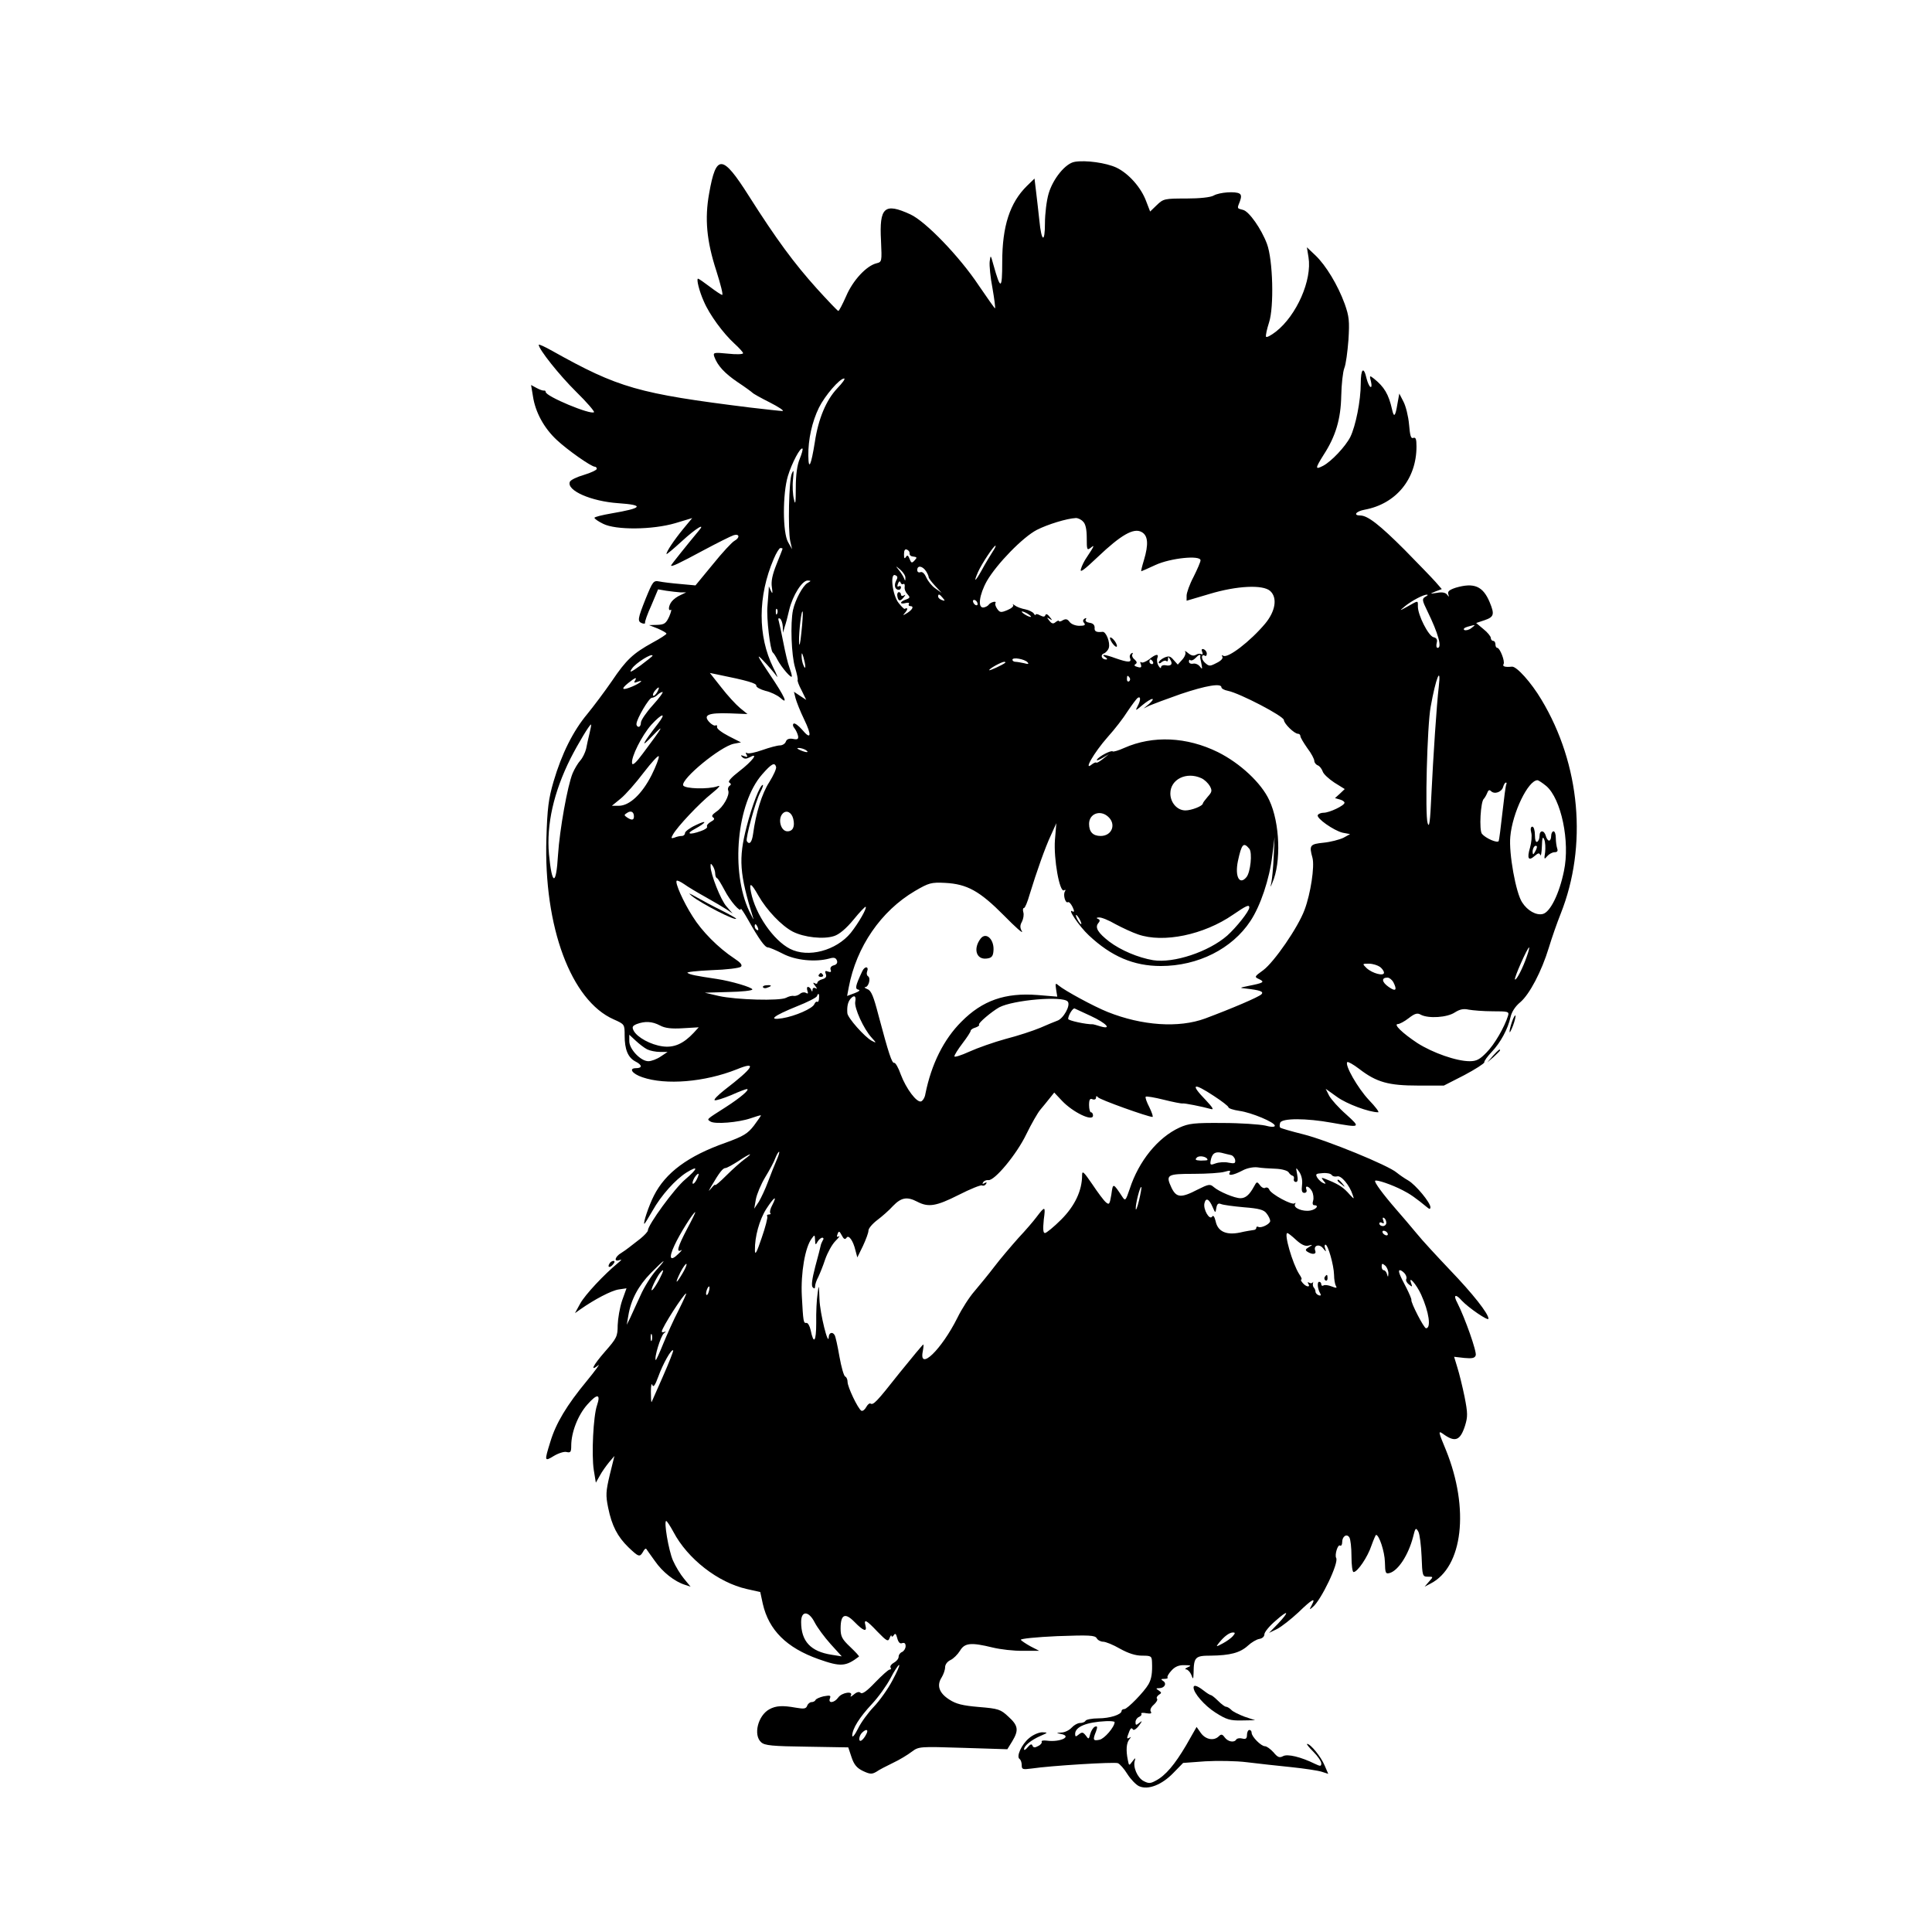 <?xml version="1.0" standalone="no"?>
<!DOCTYPE svg PUBLIC "-//W3C//DTD SVG 20010904//EN"
 "http://www.w3.org/TR/2001/REC-SVG-20010904/DTD/svg10.dtd">
<svg version="1.0" xmlns="http://www.w3.org/2000/svg"
 width="832pt" height="832pt" viewBox="0 0 832 832"
 preserveAspectRatio="xMidYMid meet">
<g transform="translate(0,832) scale(0.1,-0.1)"
fill="#000000" stroke="none">
<path d="M4628 7623 c-39 -6 -93 -72 -112 -136 -9 -30 -16 -88 -16 -128 0 -88
-15 -81 -24 11 -4 36 -10 91 -14 123 l-7 58 -33 -32 c-73 -72 -106 -173 -106
-327 0 -121 -7 -123 -38 -12 -12 43 -12 44 -16 14 -2 -17 3 -69 12 -115 8 -46
13 -85 11 -87 -1 -1 -33 44 -71 100 -81 122 -228 275 -294 305 -111 51 -134
31 -126 -114 4 -90 4 -91 -20 -97 -43 -11 -101 -73 -130 -141 -16 -36 -31 -65
-34 -64 -3 0 -45 44 -93 97 -97 108 -172 209 -292 398 -114 180 -141 182 -171
12 -20 -110 -11 -206 31 -335 18 -57 30 -103 25 -103 -4 0 -28 16 -53 35 -25
19 -48 35 -51 35 -8 0 5 -54 25 -98 24 -57 84 -138 131 -181 21 -19 38 -38 38
-42 0 -5 -29 -6 -65 -2 -61 6 -65 5 -59 -13 14 -39 45 -72 101 -110 32 -21 60
-42 63 -45 3 -4 37 -23 75 -42 39 -20 63 -36 55 -37 -8 0 -71 7 -140 15 -482
60 -566 84 -852 244 -32 18 -58 30 -58 26 0 -19 89 -131 161 -202 46 -45 80
-85 77 -88 -13 -13 -208 68 -208 87 0 4 -3 7 -7 6 -5 -1 -19 4 -32 11 l-24 13
8 -48 c10 -68 47 -137 103 -189 46 -43 148 -115 164 -115 4 0 8 -4 8 -9 0 -5
-25 -17 -55 -26 -31 -9 -58 -22 -61 -30 -15 -37 91 -84 209 -92 114 -8 105
-21 -30 -44 -40 -7 -73 -15 -73 -19 0 -4 17 -16 38 -26 54 -27 211 -26 310 3
l73 22 -39 -47 c-40 -49 -72 -97 -72 -108 0 -3 30 22 66 55 62 57 106 83 72
44 -45 -54 -118 -145 -118 -148 0 -8 33 8 141 66 58 31 116 60 128 64 25 8 29
-10 4 -24 -10 -5 -52 -50 -93 -101 l-75 -91 -65 6 c-36 3 -77 8 -91 11 -25 5
-28 0 -58 -73 -35 -88 -37 -99 -16 -107 8 -3 14 -2 13 2 -2 4 10 38 27 75 l29
69 35 -6 c20 -3 47 -6 61 -7 l25 0 -25 -12 c-14 -6 -30 -18 -37 -27 -14 -17
-17 -44 -4 -36 4 3 1 -10 -7 -29 -14 -30 -21 -35 -52 -36 l-35 -1 38 -15 c20
-9 37 -18 37 -22 0 -3 -27 -21 -59 -38 -85 -47 -114 -74 -176 -166 -31 -45
-79 -109 -106 -142 -61 -73 -110 -171 -145 -290 -22 -75 -27 -116 -31 -245
-12 -381 106 -699 290 -780 47 -21 47 -21 47 -70 0 -59 14 -94 46 -111 30 -15
31 -29 3 -29 -33 0 -17 -24 27 -39 101 -35 269 -21 407 34 90 37 73 8 -52 -88
-29 -23 -49 -43 -43 -45 6 -2 37 8 71 22 33 15 63 26 67 26 16 0 -27 -37 -91
-78 -86 -55 -82 -51 -65 -62 19 -12 119 -4 172 14 23 8 43 14 45 13 1 -1 -13
-21 -30 -44 -27 -35 -45 -46 -122 -74 -162 -57 -259 -129 -309 -228 -22 -43
-48 -121 -41 -121 2 0 17 25 35 56 37 66 99 135 147 165 52 32 49 17 -6 -30
-45 -37 -161 -196 -161 -220 0 -5 -15 -21 -32 -35 -18 -14 -40 -31 -49 -38 -9
-7 -24 -18 -34 -24 -26 -15 -33 -39 -9 -31 14 5 12 2 -6 -13 -59 -49 -139
-134 -161 -173 l-23 -42 24 17 c60 42 132 80 164 85 l34 5 -19 -53 c-10 -30
-18 -77 -19 -106 0 -48 -4 -56 -55 -114 -52 -60 -66 -88 -28 -58 9 8 -13 -23
-50 -68 -86 -104 -133 -182 -157 -262 -26 -84 -26 -86 15 -61 20 12 45 20 55
17 17 -4 20 0 20 27 0 58 29 132 69 177 43 49 59 47 42 -3 -16 -46 -24 -212
-14 -278 l9 -55 17 30 c9 17 27 42 40 58 l23 27 -20 -81 c-17 -72 -18 -88 -7
-142 16 -78 40 -124 87 -170 44 -42 49 -44 63 -20 5 10 11 16 14 13 2 -3 18
-26 37 -52 33 -48 85 -89 130 -103 l24 -8 -28 34 c-16 19 -37 54 -48 79 -19
44 -40 170 -29 170 3 0 17 -21 31 -47 61 -116 192 -218 316 -246 l58 -13 11
-51 c26 -113 102 -189 240 -238 96 -34 117 -32 174 11 2 2 -15 20 -38 42 -35
33 -41 45 -41 79 0 61 19 70 60 28 38 -39 55 -45 47 -15 -8 30 4 24 52 -27 40
-41 46 -44 52 -27 4 10 8 15 8 9 1 -5 5 -4 10 3 6 10 10 7 15 -13 5 -18 12
-25 21 -21 10 3 15 -1 15 -13 0 -10 -7 -21 -15 -25 -8 -3 -15 -12 -15 -20 0
-9 -9 -20 -20 -26 -11 -6 -18 -15 -15 -21 4 -5 2 -9 -4 -9 -5 0 -33 -25 -62
-55 -36 -38 -56 -52 -63 -45 -6 6 -16 4 -30 -8 -11 -9 -16 -11 -12 -4 12 21
-38 14 -54 -8 -17 -24 -45 -27 -36 -4 5 13 1 14 -27 9 -17 -4 -33 -11 -35 -16
-2 -5 -10 -9 -17 -9 -7 0 -16 -7 -19 -16 -5 -13 -14 -14 -49 -8 -56 10 -85 9
-114 -7 -49 -27 -70 -111 -35 -142 15 -14 48 -17 197 -19 l178 -3 14 -42 c11
-33 23 -47 50 -60 30 -14 38 -14 57 -3 11 8 44 25 71 38 28 13 64 35 81 48 31
23 33 23 222 17 l190 -6 21 34 c29 48 26 68 -16 106 -34 32 -43 35 -128 42
-70 6 -98 13 -127 32 -44 28 -55 61 -33 95 8 13 15 33 15 44 0 12 10 25 23 31
13 6 31 24 41 40 20 34 47 37 141 14 33 -8 92 -15 130 -14 l70 0 -37 19 c-20
11 -39 24 -42 28 -3 5 67 12 156 16 139 5 163 4 171 -9 4 -8 17 -15 28 -15 10
0 43 -13 72 -30 36 -20 67 -30 95 -30 39 0 42 -2 43 -27 2 -47 -2 -73 -15 -96
-18 -32 -91 -107 -104 -107 -7 0 -12 -4 -12 -8 0 -16 -51 -32 -100 -32 -27 0
-52 -5 -55 -10 -3 -6 -14 -10 -24 -10 -10 0 -26 -9 -36 -20 -10 -11 -30 -21
-44 -21 -24 -2 -24 -2 -3 -6 52 -10 -2 -37 -60 -29 -15 2 -25 0 -22 -5 2 -4
-4 -13 -15 -18 -14 -8 -21 -8 -25 2 -3 8 -9 6 -20 -7 -9 -11 -16 -15 -16 -9 0
15 31 40 70 57 34 15 34 15 8 16 -14 0 -40 -11 -56 -25 -33 -27 -57 -81 -41
-90 5 -4 9 -15 9 -27 0 -18 4 -19 43 -14 80 12 355 29 371 23 8 -3 27 -24 41
-47 14 -22 37 -46 50 -52 39 -18 99 6 148 57 l42 43 95 7 c52 3 133 2 180 -4
47 -6 132 -15 190 -21 58 -6 117 -15 132 -20 l28 -9 -16 37 c-15 36 -60 92
-75 92 -4 0 8 -15 27 -34 19 -19 34 -41 34 -50 0 -13 -4 -13 -27 -2 -61 30
-119 44 -138 33 -15 -8 -23 -5 -41 17 -13 14 -29 26 -37 26 -16 0 -57 41 -57
58 0 7 -4 12 -10 12 -5 0 -10 -10 -10 -21 0 -16 -5 -20 -20 -16 -11 3 -23 1
-26 -4 -9 -15 -36 -10 -50 9 -10 14 -15 15 -25 5 -21 -21 -56 -15 -77 13 l-19
27 -45 -79 c-49 -83 -89 -131 -132 -153 -22 -12 -30 -12 -51 -1 -27 14 -47 61
-38 88 4 13 2 13 -10 -3 -15 -20 -15 -20 -20 5 -9 43 -6 74 6 89 9 12 9 13 0
7 -9 -5 -11 -2 -6 11 10 30 15 36 22 25 3 -5 15 2 26 17 15 20 15 23 2 12 -15
-12 -17 -11 -17 3 0 9 7 19 15 22 8 4 13 9 10 14 -2 4 7 5 22 2 18 -3 24 -1
19 7 -5 7 1 20 13 30 11 10 17 21 14 25 -4 4 -1 11 7 17 13 8 13 10 0 19 -13
8 -13 10 2 10 23 0 34 20 17 31 -11 7 -10 9 5 9 11 0 17 3 14 6 -3 3 4 16 17
30 15 17 33 24 56 23 28 0 31 -2 14 -9 -11 -5 -14 -9 -7 -9 7 -1 17 -11 22
-23 8 -22 9 -21 10 7 1 69 7 75 74 75 83 1 126 12 160 43 15 14 37 27 49 29
13 2 22 10 22 20 0 9 21 35 48 58 56 50 62 42 10 -13 l-38 -39 35 17 c19 10
60 42 91 71 60 58 77 67 58 32 -11 -21 -11 -22 4 -9 36 29 114 192 101 212 -7
13 7 60 17 53 5 -3 9 4 9 15 0 25 20 38 31 20 5 -8 9 -44 9 -81 0 -38 4 -68 9
-68 17 0 61 65 77 114 9 25 18 46 20 46 13 0 37 -72 38 -117 1 -48 3 -52 21
-47 37 11 80 78 100 154 10 41 12 43 23 24 6 -11 12 -60 14 -107 3 -84 4 -87
27 -87 24 0 24 0 5 -21 l-19 -22 25 13 c140 71 169 323 67 575 -33 79 -34 85
-14 71 53 -39 75 -31 96 34 12 39 12 54 -2 125 -9 44 -23 101 -31 126 l-14 46
44 -5 c33 -3 45 -1 49 11 6 14 -46 161 -79 226 -19 35 -8 41 19 10 29 -31 115
-90 115 -78 0 22 -68 108 -165 209 -55 58 -121 129 -145 159 -25 30 -63 75
-86 101 -60 69 -97 120 -92 125 6 6 73 -17 119 -41 30 -15 56 -33 107 -75 8
-7 12 -6 12 2 0 20 -63 96 -95 115 -16 9 -39 25 -50 34 -35 31 -302 140 -402
165 -52 13 -97 26 -100 29 -3 3 -3 12 0 21 8 20 112 20 222 0 125 -22 126 -22
62 36 -32 28 -64 64 -73 80 l-15 30 49 -35 c41 -30 138 -66 177 -66 6 0 -12
24 -40 53 -48 51 -105 151 -93 163 3 3 26 -10 51 -29 75 -58 127 -72 254 -72
l111 0 88 45 c47 25 86 50 86 55 -1 6 14 26 32 45 38 40 70 99 81 150 5 22 20
46 42 64 40 34 92 133 123 235 12 40 35 106 51 146 116 292 85 643 -83 922
-44 74 -107 144 -127 142 -30 -3 -42 1 -36 11 7 12 -16 70 -27 70 -5 0 -8 7
-8 15 0 8 -4 15 -10 15 -5 0 -10 6 -10 13 0 6 -14 24 -32 38 l-31 26 36 12
c41 14 44 25 22 78 -29 69 -67 85 -146 62 -27 -9 -36 -16 -32 -28 4 -13 3 -13
-5 -2 -7 9 -21 12 -43 8 -33 -5 -33 -5 -7 6 l27 10 -27 31 c-15 17 -75 79
-133 138 -107 107 -159 148 -191 148 -32 0 -19 18 19 25 135 25 223 132 223
272 0 32 -3 41 -14 37 -10 -4 -14 10 -18 58 -3 35 -14 79 -24 98 l-18 35 -8
-44 c-9 -55 -15 -61 -23 -25 -15 67 -34 98 -79 134 -18 14 -19 13 -12 -13 4
-18 3 -26 -3 -23 -5 4 -12 20 -16 36 -12 54 -25 43 -25 -22 0 -74 -22 -183
-45 -230 -21 -41 -81 -105 -117 -124 -35 -18 -35 -12 2 47 52 80 74 154 76
254 1 50 7 103 13 119 7 16 14 71 18 122 5 81 3 101 -16 155 -30 82 -81 166
-126 209 l-37 35 7 -43 c16 -98 -51 -250 -140 -320 -22 -17 -41 -27 -43 -22
-2 6 4 33 13 61 22 66 17 270 -9 339 -24 64 -77 140 -103 146 -27 7 -26 5 -13
38 6 17 6 27 -2 32 -17 11 -86 6 -111 -8 -13 -8 -61 -13 -119 -13 -92 0 -98
-1 -126 -28 l-29 -28 -17 44 c-22 60 -76 120 -128 145 -45 21 -133 33 -180 25z
m-1023 -976 c-47 -50 -81 -130 -96 -231 -16 -100 -27 -125 -28 -59 -1 70 16
147 46 208 26 52 89 125 108 125 7 0 -7 -19 -30 -43z m-161 -303 c-11 -26 -17
-68 -17 -124 0 -67 -2 -78 -8 -50 -5 19 -7 58 -4 85 4 40 3 45 -5 26 -13 -29
-17 -242 -7 -291 l8 -35 -17 30 c-24 41 -24 209 -1 285 17 56 54 126 63 118 2
-3 -3 -22 -12 -44z m1220 -270 c11 -10 16 -34 16 -71 0 -51 1 -54 17 -42 19
16 15 7 -17 -41 -10 -14 -21 -36 -25 -50 -6 -19 12 -6 73 52 99 94 154 126
188 107 28 -15 31 -52 10 -122 -8 -26 -13 -47 -11 -47 1 0 29 12 61 27 65 30
194 43 194 20 0 -7 -14 -39 -30 -71 -17 -32 -30 -69 -30 -81 l0 -22 98 29
c119 36 231 41 262 13 32 -29 23 -87 -22 -141 -64 -76 -160 -150 -180 -138 -7
4 -8 3 -4 -4 4 -7 -6 -18 -25 -27 -29 -15 -32 -15 -50 1 -17 15 -17 40 0 30 4
-3 8 1 8 9 0 8 -6 16 -13 19 -9 3 -11 -1 -7 -11 4 -9 2 -14 -3 -10 -6 3 -16 2
-24 -3 -10 -6 -21 -3 -34 8 -11 9 -16 11 -12 5 4 -7 -2 -22 -13 -34 l-19 -21
-18 20 c-14 17 -21 18 -40 10 -13 -6 -24 -16 -24 -21 0 -5 6 -5 13 2 8 6 17 8
20 4 4 -3 7 0 7 8 0 12 2 12 9 -1 13 -19 5 -30 -19 -25 -11 2 -20 -2 -20 -8 0
-7 -5 -4 -11 6 -6 10 -8 25 -5 33 8 20 -7 18 -36 -6 -14 -10 -29 -16 -33 -12
-5 4 -6 0 -2 -9 4 -13 1 -16 -15 -11 -12 3 -16 7 -8 12 8 5 6 11 -4 20 -9 7
-13 17 -9 23 3 6 1 7 -5 3 -6 -4 -9 -13 -5 -21 7 -19 -10 -18 -62 0 -46 17
-67 19 -45 5 9 -6 10 -10 3 -10 -19 0 -26 20 -9 26 8 3 18 14 21 24 7 23 -12
71 -27 69 -27 -3 -36 2 -34 18 0 12 -7 19 -22 21 -13 2 -20 8 -16 14 4 7 2 8
-5 4 -8 -5 -9 -12 -2 -19 7 -9 1 -12 -21 -12 -16 0 -35 7 -42 17 -9 12 -16 14
-29 7 -9 -6 -17 -7 -17 -3 0 3 -6 1 -14 -5 -10 -9 -17 -7 -27 6 -12 15 -12 16
1 8 13 -8 13 -7 0 9 -8 11 -16 14 -18 7 -3 -8 -9 -8 -23 -1 -10 6 -19 7 -19 3
0 -4 -4 -2 -8 5 -5 7 -22 15 -37 18 -16 3 -36 10 -45 17 -8 6 -12 7 -7 2 4 -5
-7 -15 -24 -22 -28 -12 -33 -11 -44 4 -7 10 -11 21 -8 26 6 11 -21 4 -29 -7
-3 -5 -14 -11 -22 -12 -27 -4 -19 55 14 114 43 74 155 189 215 220 47 24 129
49 167 51 9 1 24 -6 32 -15z m-390 -131 c-10 -16 -31 -50 -46 -78 -29 -52 -37
-56 -16 -8 15 34 67 113 75 113 3 0 -3 -12 -13 -27z m-904 14 c0 -2 -12 -32
-26 -67 -18 -45 -24 -74 -20 -99 4 -26 3 -31 -4 -16 l-9 20 -1 -20 c-1 -11 -3
-40 -5 -65 -5 -51 12 -191 23 -200 4 -3 13 -17 20 -31 18 -34 62 -85 62 -71 0
6 -5 23 -11 39 -6 15 -17 62 -25 103 -8 41 -17 83 -20 94 -4 12 -2 16 5 12 6
-4 11 -19 12 -34 l1 -27 7 25 c5 14 14 48 20 75 15 61 55 125 79 125 16 -1 16
-1 -1 -11 -20 -12 -52 -71 -62 -116 -12 -57 -7 -196 9 -248 8 -27 13 -51 11
-53 -2 -3 5 -23 17 -45 l20 -41 -26 17 -27 18 7 -28 c4 -15 20 -56 37 -91 34
-70 30 -91 -9 -44 -15 17 -31 29 -36 26 -5 -3 -4 -12 4 -21 6 -8 13 -23 15
-33 2 -13 -3 -16 -22 -12 -17 3 -27 -1 -31 -12 -3 -9 -15 -16 -25 -16 -11 0
-45 -9 -76 -20 -31 -11 -60 -17 -66 -13 -6 4 -7 1 -2 -7 6 -10 4 -12 -11 -6
-14 5 -16 4 -8 -4 9 -9 17 -9 33 -1 40 22 12 -16 -45 -60 -35 -27 -51 -45 -43
-49 8 -5 8 -10 1 -14 -6 -4 -9 -13 -6 -20 8 -20 -22 -73 -52 -92 -17 -12 -21
-19 -13 -24 8 -6 5 -11 -10 -19 -12 -7 -19 -16 -16 -21 3 -4 -9 -13 -27 -19
-50 -18 -66 -12 -26 9 53 29 56 42 3 16 -24 -11 -45 -27 -45 -33 0 -7 -6 -13
-14 -13 -8 0 -22 -3 -31 -7 -15 -5 -16 -3 -7 13 18 33 114 135 167 177 32 26
41 37 25 31 -40 -14 -142 -11 -148 4 -9 28 160 167 218 179 l31 6 -53 27 c-29
15 -52 32 -50 39 1 7 -2 10 -6 7 -5 -3 -18 4 -28 15 -27 30 -4 40 88 37 l77
-3 -32 26 c-18 15 -54 54 -81 89 l-49 62 34 -7 c129 -26 168 -38 166 -48 -1
-6 17 -16 39 -22 23 -5 51 -19 63 -29 38 -35 22 2 -45 101 -54 80 -58 91 -27
58 21 -22 46 -51 56 -65 9 -14 4 2 -13 35 -67 136 -67 307 2 468 11 26 24 47
29 47 5 0 9 -1 9 -3z m547 -20 c-1 -6 4 -12 11 -13 22 -3 23 -4 10 -18 -11
-12 -14 -11 -21 7 -6 16 -10 18 -16 8 -6 -9 -8 -5 -8 12 0 17 4 24 13 20 7 -3
12 -10 11 -16z m-18 -106 c0 -14 -1 -14 -6 -1 -3 8 -13 24 -22 35 -16 20 -16
20 7 1 12 -11 22 -26 21 -35z m89 29 c7 -11 12 -23 11 -26 0 -3 12 -20 28 -37
l28 -30 -27 19 c-15 10 -32 32 -39 47 -7 17 -17 26 -25 23 -8 -3 -14 1 -14 9
0 22 23 18 38 -5z m-129 -41 c-10 -20 -5 -39 12 -39 5 0 9 5 9 11 0 5 -4 7
-10 4 -6 -4 -7 1 -3 11 4 11 8 13 11 6 2 -7 7 -10 12 -7 5 3 7 -3 6 -12 -2
-10 4 -24 12 -32 12 -13 12 -16 -7 -23 -27 -9 -28 -22 -1 -15 11 3 18 1 14 -4
-3 -5 0 -9 5 -9 18 0 12 -14 -11 -29 -21 -13 -22 -13 -9 2 12 15 10 22 -3 15
-2 -2 -14 10 -26 25 -27 34 -38 130 -15 120 11 -4 12 -10 4 -24z m201 -74 c11
-13 10 -14 -4 -9 -9 3 -16 10 -16 15 0 13 6 11 20 -6z m2078 5 c-15 -9 -14
-15 9 -62 47 -96 64 -158 44 -158 -5 0 -7 9 -4 21 4 14 0 22 -14 25 -22 6 -67
95 -67 132 0 27 3 27 -43 1 -38 -21 -38 -21 -13 0 28 23 80 51 95 50 6 0 3 -4
-7 -9z m-1928 -31 c0 -6 -4 -7 -10 -4 -5 3 -10 11 -10 16 0 6 5 7 10 4 6 -3
10 -11 10 -16z m-863 -41 c-3 -8 -6 -5 -6 6 -1 11 2 17 5 13 3 -3 4 -12 1 -19z
m104 -83 c-5 -50 -9 -64 -10 -39 -1 46 11 145 16 129 1 -6 -1 -46 -6 -90z
m989 69 c0 -2 -9 0 -20 6 -11 6 -20 13 -20 16 0 2 9 0 20 -6 11 -6 20 -13 20
-16z m1896 -49 c-10 -8 -24 -11 -30 -8 -6 4 0 10 14 14 36 10 37 10 16 -6z
m-2868 -165 c0 -9 -3 -7 -8 5 -5 11 -8 29 -8 40 0 16 2 15 8 -5 4 -14 8 -32 8
-40z m-658 46 c0 -2 -24 -21 -52 -42 -42 -30 -50 -33 -37 -14 16 25 89 70 89
56z m2359 -3 c-1 -5 0 -10 1 -13 1 -3 3 -14 5 -25 3 -17 2 -18 -8 -5 -7 9 -20
14 -29 12 -10 -2 -18 2 -18 9 0 7 3 10 6 6 4 -3 13 0 21 8 16 17 24 19 22 8z
m-744 -25 c7 -8 3 -9 -15 -4 -14 3 -31 6 -37 6 -7 0 -13 4 -13 9 0 12 52 3 65
-11z m540 2 c3 -5 1 -10 -4 -10 -6 0 -11 5 -11 10 0 6 2 10 4 10 3 0 8 -4 11
-10z m-636 -4 c-10 -9 -69 -36 -69 -32 0 7 52 35 64 36 5 0 7 -2 5 -4z m536
-65 c3 -5 2 -12 -3 -15 -5 -3 -9 1 -9 9 0 17 3 19 12 6z m1331 -38 c-9 -74
-24 -302 -32 -468 -5 -114 -9 -143 -16 -120 -12 37 -2 421 13 501 22 124 46
183 35 87z m-3462 25 c-5 -8 -2 -9 9 -5 34 13 16 -4 -19 -19 -45 -19 -53 -13
-18 15 30 24 39 27 28 9z m2526 -28 c0 -5 12 -12 28 -15 50 -10 241 -109 241
-126 1 -16 45 -59 61 -59 6 0 10 -5 10 -10 0 -6 14 -29 30 -52 17 -22 30 -47
30 -55 0 -7 7 -16 15 -19 8 -3 17 -15 21 -26 3 -11 26 -32 50 -48 l45 -28 -21
-20 -21 -19 21 -6 c11 -3 20 -9 20 -14 0 -12 -65 -43 -90 -43 -10 0 -22 -4
-25 -10 -8 -13 69 -67 107 -76 l32 -6 -29 -16 c-17 -8 -55 -18 -85 -21 -59 -6
-63 -11 -48 -65 10 -37 -8 -155 -34 -224 -28 -76 -131 -225 -178 -260 -39 -28
-39 -29 -17 -39 25 -12 18 -16 -48 -29 -38 -8 -38 -8 -10 -11 61 -7 79 -13 67
-25 -12 -12 -127 -61 -242 -104 -114 -42 -272 -31 -420 28 -60 24 -185 92
-211 114 -14 12 -15 10 -11 -17 l5 -31 -84 7 c-140 11 -238 -23 -329 -115 -76
-76 -129 -182 -155 -311 -2 -15 -11 -29 -18 -32 -19 -7 -65 55 -88 116 -10 29
-23 51 -28 50 -10 -3 -24 40 -68 205 -21 81 -31 106 -47 112 -12 5 -16 9 -10
9 15 1 25 39 12 47 -5 3 -7 12 -4 20 9 23 -10 25 -21 1 -30 -64 -32 -76 -16
-79 9 -2 2 -8 -17 -15 l-32 -12 7 37 c33 175 139 329 285 415 60 35 70 38 130
35 95 -5 149 -35 254 -141 48 -49 83 -80 77 -68 -9 16 -9 26 0 42 6 12 9 30 6
40 -3 10 -2 19 3 19 4 0 15 26 24 58 30 98 67 203 92 256 l23 51 -6 -72 c-6
-81 20 -228 39 -217 7 4 8 2 4 -5 -9 -14 2 -53 13 -46 5 2 13 -7 20 -21 8 -17
8 -23 0 -19 -26 17 28 -64 70 -103 97 -91 193 -132 310 -132 160 0 307 74 386
194 43 65 82 180 94 282 l10 79 -4 -85 c-2 -47 -7 -96 -10 -110 -5 -24 -5 -24
4 -2 39 87 33 259 -13 356 -34 74 -125 159 -221 207 -134 66 -280 73 -404 18
-24 -11 -46 -17 -49 -15 -6 7 -59 -21 -68 -35 -3 -6 6 -3 22 6 l29 17 -25 -20
c-14 -11 -27 -19 -29 -16 -2 2 -10 -1 -18 -7 -40 -34 7 49 68 118 29 32 67 81
85 110 19 28 38 54 44 58 13 8 13 -11 -2 -38 -10 -19 -7 -18 21 6 18 15 37 27
43 27 6 0 0 -9 -13 -21 l-24 -20 24 12 c14 6 75 29 135 50 110 37 176 48 176
29z m-2430 -21 c-7 -11 -14 -18 -17 -15 -3 3 0 12 7 21 18 21 23 19 10 -6z
m-19 -56 c-28 -31 -51 -65 -51 -75 0 -10 -4 -18 -10 -18 -5 0 -10 6 -9 13 1
22 54 112 66 112 7 0 18 6 25 13 6 6 16 12 21 12 5 0 -14 -26 -42 -57z m22
-80 c-68 -88 -77 -109 -24 -53 56 58 47 42 -40 -74 -30 -41 -45 -54 -47 -43
-5 26 42 120 83 166 47 51 67 54 28 4z m-294 -40 c-5 -21 -12 -51 -15 -68 -4
-16 -15 -39 -25 -50 -10 -11 -25 -36 -33 -55 -22 -53 -56 -243 -63 -352 -8
-135 -26 -133 -39 4 -11 127 20 266 93 412 32 63 82 146 88 146 2 0 -1 -17 -6
-37z m931 -73 c18 -12 2 -12 -25 0 -13 6 -15 9 -5 9 8 0 22 -4 30 -9z m-664
-108 c-41 -81 -95 -132 -141 -132 l-30 0 38 31 c21 17 65 67 99 112 34 44 63
76 65 70 2 -6 -12 -43 -31 -81z m536 36 c3 -7 -11 -37 -29 -66 -32 -49 -58
-134 -70 -224 -5 -36 -16 -48 -27 -30 -6 11 37 170 58 210 9 17 14 32 11 32
-12 0 -46 -87 -70 -181 -35 -137 -31 -201 29 -394 4 -11 -4 3 -17 30 -82 172
-54 466 55 590 41 47 54 53 60 33z m1831 -49 c14 -6 30 -22 37 -34 11 -20 9
-26 -9 -46 -11 -13 -21 -26 -21 -29 0 -11 -49 -30 -75 -30 -36 0 -65 34 -65
73 0 61 69 95 133 66z m1486 -34 c64 -55 103 -239 76 -366 -20 -98 -59 -177
-91 -185 -28 -7 -66 14 -89 50 -27 40 -58 212 -51 283 9 103 77 243 117 243 4
0 21 -11 38 -25z m-172 8 c-3 -5 -10 -60 -17 -123 -7 -63 -14 -118 -16 -122
-6 -10 -56 12 -72 31 -13 15 -6 140 8 151 3 3 10 14 14 24 5 14 10 16 17 9 15
-15 46 -4 52 18 3 10 8 19 12 19 3 0 4 -3 2 -7z m-3757 -139 c0 -16 -9 -18
-30 -4 -13 9 -13 11 0 19 17 12 30 5 30 -15z m686 -10 c8 -33 -1 -54 -25 -54
-29 0 -43 54 -20 77 16 16 38 5 45 -23z m1356 9 c36 -32 17 -83 -32 -83 -33 0
-50 17 -50 52 0 44 48 62 82 31z m608 -138 c14 -17 5 -101 -12 -122 -30 -37
-51 2 -37 69 16 74 24 83 49 53z m-2300 -107 c0 -9 3 -18 8 -20 4 -1 18 -25
32 -51 24 -47 70 -100 70 -81 0 5 14 -16 31 -46 48 -85 73 -120 86 -120 6 0
35 -12 64 -27 55 -29 140 -37 200 -21 20 6 28 4 33 -8 4 -10 -1 -18 -13 -21
-12 -3 -17 -11 -14 -19 4 -10 0 -12 -11 -8 -12 5 -15 2 -10 -10 5 -12 0 -19
-15 -23 -11 -3 -21 -10 -21 -15 0 -5 -6 -6 -12 -2 -8 5 -7 0 2 -11 9 -11 10
-16 3 -11 -8 4 -13 2 -14 -6 0 -10 -2 -10 -6 0 -2 6 -9 12 -14 12 -4 0 -5 -7
-2 -17 4 -11 3 -14 -6 -9 -6 4 -18 3 -26 -4 -7 -6 -19 -10 -27 -9 -7 2 -22 -2
-33 -8 -27 -14 -214 -9 -290 8 l-60 14 103 3 c56 1 102 6 102 11 0 9 -92 36
-152 45 -93 14 -114 18 -127 26 -8 4 39 9 103 12 64 2 121 9 127 15 7 7 -2 18
-28 35 -70 46 -141 118 -180 181 -41 64 -77 146 -69 154 2 3 17 -4 33 -15 15
-11 57 -36 93 -56 36 -20 76 -44 90 -53 l25 -17 -26 30 c-25 27 -69 140 -69
173 0 14 1 14 10 1 5 -8 10 -22 10 -32z m186 -95 c36 -63 100 -130 148 -155
49 -25 133 -34 178 -19 22 7 52 32 84 71 26 32 50 57 52 55 6 -6 -30 -69 -64
-112 -63 -77 -184 -109 -262 -69 -72 37 -149 149 -168 244 -9 45 1 40 32 -15z
m2114 -51 c0 -16 -56 -86 -95 -121 -80 -70 -231 -120 -319 -106 -65 11 -140
43 -189 80 -49 38 -63 61 -47 80 8 9 7 15 -2 18 -8 3 -6 6 5 6 10 1 42 -12 71
-29 30 -16 73 -36 97 -44 109 -38 283 -2 409 85 57 39 70 45 70 31z m-730 -52
c6 -11 8 -20 6 -20 -3 0 -10 9 -16 20 -6 11 -8 20 -6 20 3 0 10 -9 16 -20z
m-1386 -36 c3 -8 2 -12 -4 -9 -6 3 -10 10 -10 16 0 14 7 11 14 -7z m3311 -123
c-17 -50 -45 -104 -51 -99 -5 5 54 138 61 138 2 0 -2 -17 -10 -39z m-632 -45
c9 -7 17 -18 17 -25 0 -16 -50 -3 -75 20 -19 19 -19 19 10 19 17 0 38 -7 48
-14z m57 -65 c18 -35 11 -43 -20 -21 -30 21 -32 40 -5 40 8 0 19 -9 25 -19z
m-2473 -70 c0 -11 -4 -18 -8 -15 -4 2 -9 -3 -12 -10 -7 -19 -83 -52 -138 -61
-64 -10 -39 10 62 51 46 18 85 38 87 44 6 16 11 12 9 -9z m156 -15 c-5 -26 36
-117 71 -155 21 -23 21 -24 0 -13 -30 16 -104 99 -105 119 -2 28 2 47 13 61
16 19 26 14 21 -12z m915 1 c14 -16 -19 -75 -46 -83 -9 -3 -42 -17 -72 -30
-31 -13 -98 -35 -149 -48 -51 -14 -122 -39 -157 -55 -35 -16 -64 -25 -64 -20
0 6 16 31 35 56 19 25 35 49 35 54 0 4 9 11 21 14 11 4 18 9 15 12 -6 6 55 57
87 75 61 32 274 50 295 25z m99 -62 c67 -31 94 -60 42 -45 -16 5 -30 9 -32 9
-29 -1 -107 16 -107 23 0 16 21 49 28 45 4 -2 35 -16 69 -32z m1730 20 c68 0
73 -1 67 -20 -15 -48 -58 -123 -92 -157 -29 -30 -43 -38 -73 -38 -57 0 -159
36 -225 78 -65 43 -105 82 -84 82 7 0 28 11 46 25 27 21 38 24 53 15 33 -17
113 -12 146 10 22 14 38 17 60 12 17 -3 63 -7 102 -7z m-3585 -61 c22 -12 50
-15 99 -12 l68 4 -22 -24 c-44 -47 -85 -65 -134 -58 -51 7 -108 38 -124 67 -8
16 -6 21 13 29 35 13 66 12 100 -6z m-55 -103 c12 -6 37 -11 55 -11 l33 0 -30
-20 c-16 -11 -40 -20 -53 -20 -33 0 -82 52 -82 86 l0 28 28 -26 c15 -14 37
-31 49 -37z m2441 -201 c34 -22 62 -44 62 -48 0 -5 21 -12 48 -16 51 -7 152
-49 152 -64 0 -6 -17 -6 -42 1 -24 5 -106 11 -183 11 -123 1 -146 -2 -186 -20
-93 -43 -175 -144 -214 -264 -17 -50 -19 -53 -31 -35 -41 62 -41 62 -48 11 -7
-41 -9 -46 -23 -34 -9 7 -35 42 -59 78 -37 54 -44 61 -44 39 0 -66 -31 -132
-90 -191 -32 -32 -64 -58 -70 -58 -8 0 -9 17 -5 58 8 59 6 60 -32 10 -11 -15
-46 -56 -78 -90 -31 -35 -78 -90 -103 -123 -25 -33 -64 -80 -85 -105 -22 -25
-55 -76 -74 -115 -69 -138 -167 -232 -149 -144 3 16 4 29 2 29 -2 0 -48 -55
-102 -122 -101 -128 -113 -140 -126 -132 -4 2 -12 -5 -18 -16 -6 -11 -15 -18
-21 -15 -15 10 -59 102 -59 124 0 11 -5 21 -10 23 -6 2 -17 41 -25 86 -8 46
-17 88 -21 93 -9 15 -24 10 -25 -8 -1 -47 -38 101 -40 162 -2 64 -3 66 -8 25
-4 -25 -7 -82 -6 -127 0 -82 -11 -95 -24 -31 -4 18 -12 32 -18 31 -13 -2 -14
4 -20 116 -5 98 14 211 43 248 12 17 13 16 14 -7 1 -22 2 -23 11 -7 5 9 15 17
20 17 6 0 7 -6 2 -12 -4 -7 -8 -17 -9 -23 -1 -5 -11 -46 -23 -89 -14 -54 -18
-83 -11 -90 7 -7 10 -5 10 4 0 8 6 27 14 41 7 15 21 49 30 77 10 28 29 63 44
78 15 15 21 24 15 20 -9 -5 -11 -2 -6 10 5 14 8 13 18 -6 8 -16 14 -19 20 -11
9 16 29 -11 39 -54 l8 -30 24 49 c13 28 24 57 24 67 0 9 17 29 38 45 20 15 51
42 68 61 35 36 60 41 104 18 48 -25 81 -20 178 29 51 26 96 44 101 41 6 -3 13
0 17 6 5 8 3 9 -6 4 -9 -5 -11 -4 -6 4 4 6 14 10 22 9 26 -5 123 112 164 198
22 45 49 92 60 105 11 13 29 35 40 49 l20 25 33 -35 c47 -50 134 -92 134 -64
0 8 -4 14 -9 14 -4 0 -8 14 -8 31 0 24 4 30 15 25 8 -3 15 0 15 7 0 8 3 8 8 2
6 -10 216 -85 235 -85 4 0 -2 18 -13 41 -12 23 -19 43 -16 46 3 3 38 -3 78
-13 40 -10 76 -17 81 -16 7 2 82 -13 122 -24 14 -4 7 7 -22 38 -69 71 -56 78
35 18z m-1884 -277 c-9 -21 -26 -63 -37 -93 -11 -30 -29 -68 -39 -85 l-20 -30
7 40 c4 22 22 65 40 95 19 31 39 68 44 83 6 15 13 27 16 27 3 0 -2 -17 -11
-37z m1956 23 c8 -1 17 -11 19 -21 2 -15 -2 -17 -28 -12 -17 4 -42 2 -56 -3
-21 -8 -24 -7 -22 8 5 33 18 44 46 38 14 -4 33 -8 41 -10z m-2095 -19 c-16
-12 -51 -43 -77 -69 -27 -27 -48 -45 -48 -41 0 4 -7 -2 -16 -13 -15 -17 -15
-17 0 9 34 58 49 77 60 77 6 0 31 14 56 30 52 35 69 39 25 7z m1995 -2 c0 -2
-13 -3 -29 -3 -23 1 -26 4 -17 13 10 11 46 4 46 -10z m293 -38 c27 -1 51 -8
56 -15 5 -8 12 -14 17 -15 5 -1 8 -7 6 -14 -2 -7 2 -13 9 -13 8 0 9 11 5 33
-6 32 -6 32 10 9 9 -14 14 -35 11 -56 -3 -24 0 -33 10 -33 8 0 12 6 9 14 -8
21 12 15 24 -7 6 -12 8 -30 5 -40 -4 -12 -2 -20 4 -20 23 0 10 -18 -16 -23
-32 -6 -75 11 -66 27 3 6 3 8 -2 4 -10 -10 -102 40 -109 59 -3 8 -11 11 -17 8
-5 -4 -16 1 -23 11 -13 17 -14 16 -26 -6 -19 -35 -36 -50 -58 -50 -25 0 -92
28 -115 48 -16 14 -22 13 -70 -11 -71 -37 -91 -35 -112 8 -26 56 -20 60 96 60
57 0 117 4 133 9 21 6 27 6 22 -3 -10 -16 14 -13 54 8 20 11 47 16 65 14 17
-3 52 -5 78 -6z m-2493 -47 c-6 -12 -14 -20 -17 -17 -2 3 1 14 8 26 7 11 15
18 17 16 2 -2 -2 -13 -8 -25z m2735 20 c4 -6 14 -8 23 -6 17 6 54 -38 67 -79
7 -20 7 -20 -12 0 -26 30 -45 43 -88 61 -36 15 -38 15 -26 0 12 -14 12 -16 0
-11 -8 3 -19 13 -26 23 -9 16 -7 18 22 20 19 2 36 -2 40 -8z m-830 -110 c-7
-30 -14 -46 -14 -35 -1 22 19 99 24 93 2 -1 -3 -28 -10 -58z m-1579 -19 c-9
-16 -12 -31 -9 -35 4 -3 1 -6 -6 -6 -7 0 -10 -4 -7 -8 3 -5 -8 -47 -24 -93
-22 -65 -29 -77 -29 -52 -1 56 19 130 49 177 33 51 49 62 26 17z m1896 -9 c12
-27 12 -27 16 -4 3 17 8 22 20 17 9 -4 54 -10 99 -14 65 -5 86 -11 97 -26 9
-11 16 -26 16 -33 0 -13 -40 -33 -52 -25 -5 2 -8 0 -8 -5 0 -5 -6 -9 -12 -9
-7 -1 -34 -5 -59 -11 -59 -12 -95 5 -104 49 -5 20 -10 27 -15 20 -11 -18 -40
32 -33 58 6 25 20 18 35 -17z m-2263 -94 c-40 -76 -48 -104 -26 -92 6 4 2 -3
-11 -15 -36 -36 -44 -20 -17 37 22 48 81 142 89 142 2 0 -14 -33 -35 -72z
m3011 26 c0 -8 -7 -14 -15 -14 -8 0 -15 5 -15 11 0 5 5 7 12 3 8 -5 9 -2 5 10
-4 10 -3 15 3 11 6 -3 10 -13 10 -21z m5 -44 c3 -5 2 -10 -4 -10 -5 0 -13 5
-16 10 -3 6 -2 10 4 10 5 0 13 -4 16 -10z m-393 -30 c22 -20 39 -28 53 -24 19
5 19 4 1 -7 -15 -9 -16 -13 -5 -20 21 -13 39 -11 33 5 -9 23 18 31 34 10 13
-16 14 -17 9 -1 -4 9 -3 17 1 17 11 0 36 -88 37 -130 0 -19 4 -41 8 -48 6 -9
2 -10 -18 -2 -15 6 -31 8 -36 4 -5 -3 -9 0 -9 5 0 6 -4 11 -9 11 -10 0 -7 -32
5 -51 4 -7 1 -10 -7 -7 -8 3 -14 10 -14 16 0 5 -3 13 -7 17 -4 4 -5 12 -4 18
2 7 1 9 -1 4 -3 -4 -10 -4 -15 -1 -7 4 -8 2 -4 -4 11 -17 -9 -15 -24 3 -7 8
-10 15 -6 15 4 0 0 10 -9 23 -29 45 -67 177 -51 177 3 0 20 -13 38 -30z
m-2757 -131 c-20 -23 -51 -71 -67 -108 -17 -36 -36 -79 -44 -96 l-15 -30 7 40
c11 68 43 128 97 183 61 62 74 69 22 11z m114 -13 c-29 -49 -34 -46 -9 5 12
23 24 39 26 36 3 -2 -5 -21 -17 -41z m3040 0 c-1 -17 -2 -17 -6 -3 -2 9 -9 17
-14 17 -5 0 -9 7 -9 16 0 14 3 14 15 4 8 -7 14 -22 14 -34z m-3140 -26 c-12
-22 -25 -43 -31 -46 -10 -6 17 52 34 74 19 23 18 12 -3 -28z m3211 25 c6 -8 9
-18 6 -23 -3 -6 2 -16 11 -23 15 -12 16 -12 10 5 -14 37 23 -5 43 -49 34 -75
44 -145 21 -145 -9 0 -66 111 -63 122 1 4 -9 27 -21 51 -31 58 -38 77 -28 77
5 0 14 -7 21 -15z m-2997 -75 c-3 -12 -8 -19 -11 -16 -5 6 5 36 12 36 2 0 2
-9 -1 -20z m-131 -83 c-21 -40 -50 -105 -66 -144 -16 -40 -31 -72 -32 -70 -8
8 21 104 35 115 9 7 10 11 4 7 -7 -3 -13 -3 -13 1 0 16 95 164 105 164 2 0
-13 -33 -33 -73z m-115 -129 c-3 -7 -5 -2 -5 12 0 14 2 19 5 13 2 -7 2 -19 0
-25z m48 -155 c-26 -59 -48 -109 -49 -111 -2 -1 -3 19 -3 45 0 26 3 39 6 29 5
-12 12 -2 26 36 19 53 56 120 64 113 2 -2 -18 -53 -44 -112z m654 -1061 c11
-21 41 -62 68 -92 l48 -53 -44 7 c-90 14 -131 58 -131 141 0 50 33 49 59 -3z
m1800 -58 c-7 -8 -26 -22 -43 -31 -30 -16 -31 -16 -16 3 22 27 43 43 59 44 11
0 11 -3 0 -16z m-1466 -191 c-20 -38 -56 -88 -80 -113 -24 -25 -55 -67 -68
-94 -14 -28 -25 -41 -25 -30 1 30 30 77 85 136 28 30 63 79 80 111 16 31 33
57 37 57 4 0 -9 -30 -29 -67z m957 -179 c0 -21 -44 -72 -65 -76 -28 -6 -30 -1
-15 36 7 20 6 24 -5 20 -7 -3 -16 -17 -20 -31 -6 -24 -7 -24 -19 -7 -12 15
-16 16 -30 5 -13 -11 -16 -11 -16 2 0 31 49 51 133 55 20 1 37 -1 37 -4z
m-1070 -53 c-5 -11 -15 -23 -20 -26 -14 -9 -12 19 2 33 19 19 30 14 18 -7z"/>
<path d="M4780 5573 c0 -15 29 -49 30 -35 0 7 -7 20 -15 28 -8 9 -15 11 -15 7z"/>
<path d="M3864 5755 c3 -24 12 -27 27 -8 9 11 10 14 2 9 -7 -4 -13 -2 -13 3 0
6 -4 11 -9 11 -5 0 -8 -7 -7 -15z"/>
<path d="M4223 4278 c-33 -43 -19 -91 25 -86 21 2 28 9 30 30 6 51 -31 87 -55
56z"/>
<path d="M6594 4735 c4 -14 1 -44 -5 -65 -14 -47 -7 -60 20 -36 15 13 20 14
24 4 3 -7 6 10 7 37 1 38 4 45 10 30 5 -11 6 -36 4 -55 -5 -31 -4 -33 9 -17 8
9 22 17 32 17 11 0 15 5 11 16 -3 9 -6 29 -6 45 0 16 -4 29 -10 29 -5 0 -10
-9 -10 -20 0 -11 -4 -20 -9 -20 -5 0 -11 9 -14 20 -7 26 -27 26 -27 1 0 -11
-4 -23 -10 -26 -6 -4 -10 8 -10 29 0 20 -5 36 -11 36 -7 0 -9 -10 -5 -25z m17
-82 c-8 -15 -10 -15 -11 -2 0 17 10 32 18 25 2 -3 -1 -13 -7 -23z"/>
<path d="M2980 4461 c41 -33 190 -109 190 -97 0 2 -28 18 -62 35 -35 17 -83
43 -108 57 -34 19 -39 21 -20 5z"/>
<path d="M3526 4122 c-3 -5 1 -9 9 -9 8 0 12 4 9 9 -3 4 -7 8 -9 8 -2 0 -6 -4
-9 -8z"/>
<path d="M3286 4068 c3 -4 11 -5 19 -1 21 7 19 12 -4 10 -11 0 -18 -5 -15 -9z"/>
<path d="M5760 3236 c0 -2 8 -10 18 -17 15 -13 16 -12 3 4 -13 16 -21 21 -21
13z"/>
<path d="M5705 2821 c-3 -5 -2 -12 3 -15 5 -3 9 1 9 9 0 17 -3 19 -12 6z"/>
<path d="M6511 3919 c-6 -18 -11 -37 -10 -43 0 -6 7 7 15 28 8 22 12 41 10 43
-2 2 -9 -10 -15 -28z"/>
<path d="M6429 3773 l-24 -28 28 24 c15 14 27 26 27 28 0 8 -8 1 -31 -24z"/>
<path d="M2625 2879 c-11 -17 1 -21 15 -4 8 9 8 15 2 15 -6 0 -14 -5 -17 -11z"/>
<path d="M5140 1053 c0 -24 47 -78 94 -108 47 -30 63 -35 113 -34 l58 1 -45
15 c-24 9 -51 22 -58 30 -7 7 -17 13 -22 13 -5 0 -20 11 -34 25 -14 14 -28 25
-31 25 -4 0 -18 9 -32 20 -27 21 -43 26 -43 13z"/>
</g>
</svg>
